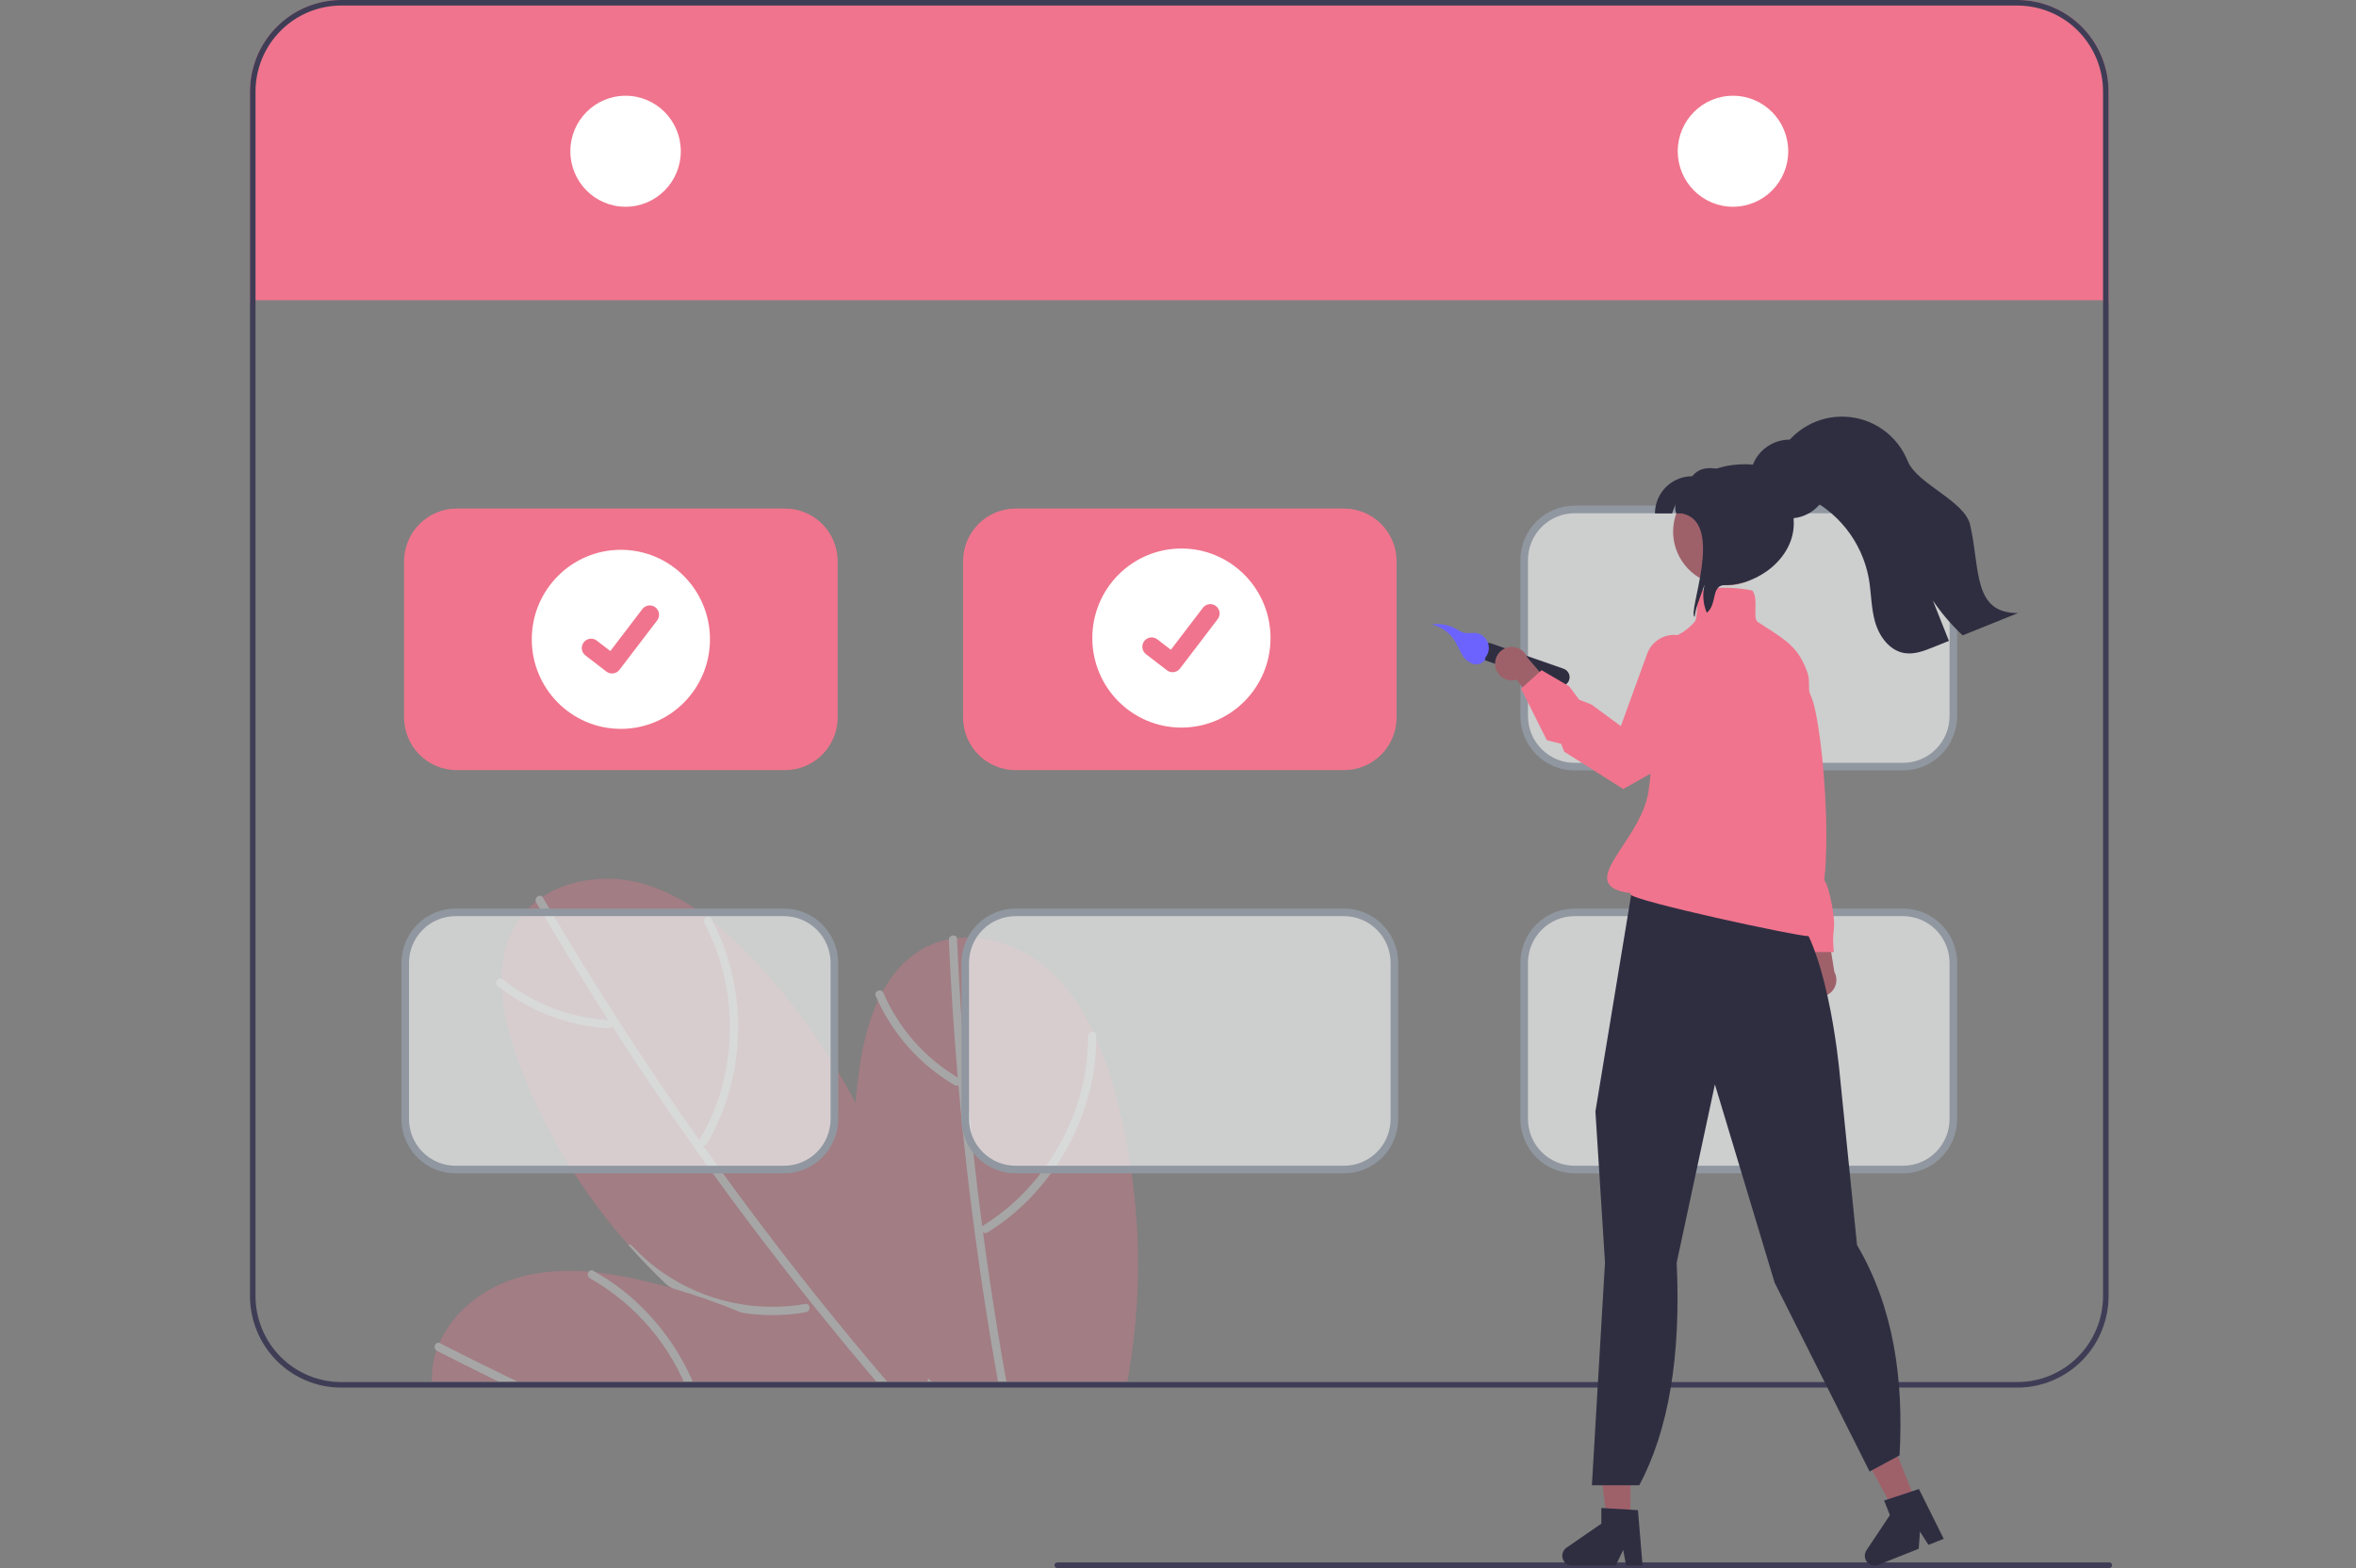 <svg width="311" height="207" viewBox="0 0 311 207" fill="none" xmlns="http://www.w3.org/2000/svg">
<rect x="0" y="0" width="311" height="207" fill="#808080" stroke="none"/>
<g clip-path="url(#clip0_60_1089)">
<g opacity="0.3">
<path d="M138.585 128.157C141.05 130.402 142.886 133.187 144.311 136.209V136.213C144.447 136.497 144.578 136.782 144.703 137.07V137.073L144.707 137.077L144.703 137.081V137.084L144.704 137.085L144.706 137.085L144.706 137.087L144.707 137.088V137.092L144.703 137.095C144.707 137.099 144.707 137.099 144.703 137.103L144.707 137.106L144.703 137.11V137.114C144.707 137.117 144.707 137.117 144.703 137.121V137.125C145.582 139.147 146.329 141.225 146.938 143.344C150.491 155.804 151.178 168.9 148.949 181.661C148.905 181.905 148.861 182.146 148.817 182.39H119.101C118.998 182.149 118.896 181.905 118.797 181.661C118.134 180.068 117.524 178.455 116.969 176.824C116.163 174.476 115.471 172.095 114.895 169.682C112.98 161.809 112.32 153.685 112.939 145.608C113.048 144.138 113.207 142.673 113.415 141.211C113.844 138.153 114.591 134.945 115.888 132.123V132.119C116.082 131.707 116.284 131.303 116.5 130.902C117.866 128.394 119.746 126.279 122.321 124.989C123.246 124.525 124.232 124.192 125.249 123.997H125.256C125.608 123.924 125.963 123.873 126.315 123.833C130.653 123.374 135.295 125.164 138.585 128.157Z" fill="#F0748D"/>
<path d="M126.315 123.833C126.324 123.869 126.329 123.906 126.329 123.943C126.604 130.187 127.012 136.423 127.553 142.651V142.662C127.557 142.687 127.557 142.709 127.56 142.735C128.117 149.129 128.815 155.51 129.652 161.877C129.689 162.147 129.726 162.413 129.759 162.679C130.349 167.083 131.003 171.478 131.722 175.865C132.041 177.801 132.373 179.733 132.719 181.661C132.763 181.905 132.803 182.146 132.851 182.39H131.741C131.693 182.146 131.653 181.902 131.609 181.661C130.466 175.238 129.468 168.793 128.616 162.326C128.396 160.7 128.188 159.071 127.993 157.441C127.421 152.731 126.928 148.014 126.513 143.289C126.483 142.943 126.454 142.6 126.425 142.254C125.908 136.206 125.516 130.15 125.249 124.085C125.247 124.055 125.25 124.026 125.256 123.997C125.307 123.414 126.187 123.29 126.315 123.833Z" fill="white"/>
<path d="M143.624 136.801C143.681 144.581 140.366 152.245 134.878 157.747C133.324 159.3 131.594 160.668 129.724 161.825C129.126 162.196 129.785 163.063 130.378 162.695C137.266 158.422 142.172 151.304 143.976 143.455C144.484 141.227 144.729 138.947 144.707 136.662C144.702 135.964 143.618 136.109 143.624 136.801Z" fill="white"/>
<path d="M114.895 169.682C114.998 169.715 115.09 169.775 115.163 169.855C115.236 169.935 115.286 170.032 115.309 170.138C115.778 171.921 116.455 173.643 117.324 175.27C118.586 177.647 120.225 179.805 122.178 181.661C122.277 181.759 122.376 181.854 122.479 181.945C122.64 182.099 122.805 182.244 122.974 182.39H121.376C121.127 182.157 120.882 181.913 120.647 181.661C119.237 180.196 118.003 178.572 116.969 176.824C116.163 174.476 115.471 172.095 114.895 169.682Z" fill="white"/>
<path d="M115.599 131.478C117.737 136.427 121.406 140.567 126.072 143.297C126.206 143.353 126.356 143.353 126.49 143.299C126.624 143.245 126.731 143.141 126.788 143.008C126.841 142.875 126.84 142.727 126.786 142.594C126.732 142.462 126.629 142.355 126.498 142.296C122.09 139.69 118.629 135.759 116.612 131.07C116.335 130.426 115.322 130.833 115.599 131.478Z" fill="white"/>
<path d="M84.483 116.561C87.714 117.406 90.641 119.028 93.312 121.044L93.316 121.048C93.565 121.234 93.818 121.427 94.059 121.628H94.063C95.796 123.027 97.435 124.539 98.969 126.152C104.523 131.95 109.226 138.5 112.939 145.608C118.808 156.788 122.277 169.285 122.475 181.661C122.479 181.756 122.479 181.851 122.479 181.945C122.483 182.095 122.483 182.244 122.483 182.39H105.831C105.377 182.153 104.922 181.909 104.472 181.661C98.656 178.445 93.263 174.523 88.417 169.985C88.296 169.875 88.176 169.762 88.058 169.649C86.249 167.943 84.525 166.155 82.889 164.283C76.527 157.084 71.576 148.764 68.289 139.753C67.241 136.847 66.402 133.661 66.237 130.563C66.212 130.107 66.201 129.655 66.204 129.199C66.245 126.345 66.922 123.607 68.6 121.27C69.204 120.434 69.921 119.683 70.729 119.039C71.011 118.813 71.3 118.606 71.597 118.405H71.601C75.228 115.992 80.17 115.43 84.483 116.561Z" fill="#F0748D"/>
<path d="M71.597 118.405H71.601C71.625 118.432 71.645 118.461 71.663 118.493C74.818 123.888 78.087 129.215 81.471 134.474C81.475 134.482 81.478 134.485 81.482 134.492C81.497 134.514 81.51 134.535 81.522 134.558C85.003 139.964 88.6 145.294 92.316 150.547C92.469 150.766 92.627 150.988 92.784 151.21C95.36 154.838 97.991 158.427 100.676 161.979C105.754 168.687 111.02 175.248 116.474 181.661C116.679 181.905 116.888 182.146 117.097 182.39H115.672C115.463 182.149 115.254 181.905 115.049 181.661C112.964 179.204 110.909 176.725 108.883 174.224C108.278 173.477 107.674 172.726 107.077 171.975C101.739 165.304 96.6 158.483 91.66 151.513V151.51C90.689 150.139 89.727 148.766 88.773 147.39C86.069 143.482 83.43 139.53 80.855 135.535C80.669 135.247 80.482 134.955 80.295 134.664C77.012 129.549 73.837 124.368 70.769 119.12C70.754 119.094 70.74 119.067 70.729 119.039C70.509 118.493 71.234 117.979 71.597 118.405Z" fill="white"/>
<path d="M92.98 121.887C96.663 128.75 97.305 137.069 95.014 144.478C94.363 146.572 93.47 148.583 92.353 150.471C91.997 151.076 92.985 151.54 93.339 150.94C97.443 143.972 98.465 135.401 96.399 127.617C95.808 125.408 94.961 123.276 93.874 121.263C93.544 120.647 92.652 121.276 92.98 121.887Z" fill="white"/>
<path d="M106.385 173.232C104.467 173.572 102.516 173.689 100.571 173.58C96.135 173.334 91.832 171.983 88.059 169.65C86.25 167.941 84.526 166.152 82.889 164.282C82.996 164.265 83.106 164.275 83.207 164.312C83.309 164.35 83.4 164.413 83.469 164.496C84.718 165.857 86.12 167.069 87.649 168.109C93.097 171.823 99.787 173.273 106.294 172.149C106.368 172.131 106.445 172.132 106.519 172.152C106.592 172.172 106.659 172.21 106.713 172.263C106.781 172.341 106.828 172.436 106.848 172.537C106.868 172.639 106.861 172.744 106.828 172.842C106.795 172.94 106.737 173.027 106.659 173.096C106.581 173.164 106.487 173.211 106.385 173.232Z" fill="white"/>
<path d="M65.678 130.126C69.881 133.52 75.063 135.491 80.47 135.752C80.614 135.739 80.747 135.67 80.84 135.561C80.934 135.451 80.98 135.309 80.969 135.165C80.954 135.023 80.884 134.892 80.774 134.799C80.664 134.707 80.523 134.66 80.379 134.669C75.26 134.398 70.359 132.517 66.383 129.296C65.838 128.854 65.131 129.683 65.678 130.126Z" fill="white"/>
<path d="M77.716 167.878H77.719C78.035 167.903 78.346 167.932 78.657 167.965H78.665C80.881 168.219 83.079 168.614 85.245 169.15C86.307 169.405 87.362 169.682 88.418 169.985C88.553 170.021 88.689 170.061 88.82 170.101H88.824C91.893 170.992 94.908 172.055 97.855 173.287C103.281 175.554 108.463 178.36 113.323 181.661C113.679 181.898 114.034 182.142 114.386 182.39H57.012C56.998 182.146 56.998 181.905 57.005 181.661C57.005 181.544 57.008 181.428 57.016 181.311C57.07 180.282 57.269 179.266 57.606 178.293C57.719 177.95 57.847 177.618 57.99 177.29C59.742 173.313 63.603 170.189 67.849 168.833C71.029 167.816 74.374 167.611 77.716 167.878Z" fill="#F0748D"/>
<path d="M57.99 177.29C58.026 177.299 58.061 177.312 58.093 177.33C60.976 178.807 63.874 180.25 66.787 181.661C67.289 181.905 67.794 182.149 68.296 182.39H65.805C65.307 182.149 64.808 181.906 64.31 181.661C62.09 180.571 59.88 179.463 57.679 178.336C57.653 178.324 57.629 178.309 57.606 178.293C57.122 177.957 57.452 177.126 57.99 177.29Z" fill="white"/>
<path d="M78.305 167.761C78.423 167.826 78.54 167.892 78.657 167.965C80.532 169.036 82.282 170.31 83.874 171.764C86.92 174.557 89.381 177.92 91.118 181.661C91.235 181.902 91.345 182.146 91.447 182.39H90.257C90.147 182.146 90.033 181.902 89.916 181.661C87.32 176.246 83.125 171.747 77.891 168.767C77.817 168.724 77.752 168.666 77.702 168.596C77.652 168.526 77.618 168.446 77.602 168.361C77.585 168.277 77.587 168.19 77.608 168.107C77.628 168.023 77.666 167.945 77.719 167.878C77.75 167.832 77.79 167.792 77.836 167.761C77.882 167.731 77.934 167.709 77.988 167.698C78.043 167.687 78.099 167.687 78.153 167.698C78.207 167.709 78.259 167.73 78.305 167.761Z" fill="white"/>
</g>
<path d="M278.339 12.09V39.934H277.61V39.638H33.729V39.934H33V12.09C33.003 8.885 34.272 5.811 36.527 3.545C38.782 1.278 41.84 0.003 45.03 0H266.309C269.499 0.003 272.557 1.278 274.812 3.545C277.067 5.811 278.336 8.885 278.339 12.09Z" fill="#F0748D"/>
<path d="M266.309 0H45.03C41.84 0.003 38.782 1.278 36.527 3.545C34.272 5.811 33.003 8.885 33 12.09V171.096C33.003 174.301 34.272 177.375 36.527 179.641C38.782 181.908 41.84 183.183 45.03 183.186H266.309C269.499 183.183 272.557 181.908 274.812 179.641C277.067 177.375 278.336 174.301 278.339 171.096V12.09C278.336 8.885 277.067 5.811 274.812 3.545C272.557 1.278 269.499 0.003 266.309 0ZM277.61 171.096C277.606 174.107 276.414 176.993 274.296 179.122C272.177 181.251 269.305 182.449 266.309 182.453H45.03C42.034 182.449 39.162 181.251 37.043 179.122C34.925 176.993 33.733 174.107 33.729 171.096V12.09C33.733 9.079 34.925 6.193 37.043 4.064C39.162 1.934 42.034 0.737 45.03 0.733H266.309C269.305 0.737 272.177 1.934 274.296 4.064C276.414 6.193 277.606 9.079 277.61 12.09V171.096Z" fill="#3F3D56"/>
<path d="M82.578 27.295C86.605 27.295 89.869 24.014 89.869 19.967C89.869 15.921 86.605 12.64 82.578 12.64C78.552 12.64 75.287 15.921 75.287 19.967C75.287 24.014 78.552 27.295 82.578 27.295Z" fill="white"/>
<path d="M228.761 27.295C232.788 27.295 236.052 24.014 236.052 19.967C236.052 15.921 232.788 12.64 228.761 12.64C224.734 12.64 221.47 15.921 221.47 19.967C221.47 24.014 224.734 27.295 228.761 27.295Z" fill="white"/>
<path d="M103.643 101.669H60.271C58.434 101.667 56.672 100.932 55.373 99.626C54.073 98.321 53.343 96.55 53.34 94.704V74.102C53.343 72.255 54.073 70.484 55.373 69.179C56.672 67.873 58.434 67.138 60.271 67.136H103.643C105.481 67.138 107.242 67.873 108.542 69.179C109.841 70.484 110.572 72.255 110.574 74.102V94.704C110.572 96.55 109.841 98.321 108.542 99.626C107.242 100.932 105.481 101.667 103.643 101.669Z" fill="#F0748D"/>
<path d="M177.427 101.669H134.054C132.217 101.667 130.455 100.932 129.156 99.626C127.857 98.321 127.126 96.55 127.124 94.704V74.102C127.126 72.255 127.857 70.484 129.156 69.179C130.455 67.873 132.217 67.138 134.054 67.136H177.427C179.264 67.138 181.026 67.873 182.325 69.179C183.624 70.484 184.355 72.255 184.357 74.102V94.704C184.355 96.55 183.624 98.321 182.325 99.626C181.026 100.932 179.264 101.667 177.427 101.669Z" fill="#F0748D"/>
<path d="M177.426 154.399H134.055C132.295 154.397 130.607 153.694 129.362 152.443C128.117 151.191 127.416 149.494 127.414 147.723V127.121C127.416 125.35 128.117 123.653 129.362 122.402C130.607 121.15 132.295 120.447 134.055 120.445H177.426C179.186 120.447 180.874 121.15 182.119 122.402C183.364 123.653 184.065 125.35 184.067 127.121V147.723C184.065 149.494 183.364 151.191 182.119 152.443C180.874 153.694 179.186 154.397 177.426 154.399Z" fill="#EFF0F0" fill-opacity="0.7" stroke="#9097A0"/>
<path d="M103.5 154.399H60.129C58.37 154.397 56.682 153.694 55.437 152.443C54.191 151.191 53.49 149.494 53.488 147.723V127.121C53.49 125.35 54.191 123.653 55.437 122.402C56.682 121.15 58.369 120.447 60.129 120.445H103.501C105.261 120.447 106.948 121.15 108.193 122.402C109.439 123.653 110.14 125.35 110.142 127.121V147.723C110.14 149.494 109.439 151.191 108.193 152.443C106.948 153.694 105.26 154.397 103.5 154.399Z" fill="#EFF0F0" fill-opacity="0.7" stroke="#9097A0"/>
<path d="M251.21 154.399H207.839C206.079 154.397 204.391 153.694 203.146 152.443C201.9 151.191 201.2 149.494 201.197 147.723V127.121C201.2 125.35 201.9 123.653 203.146 122.402C204.391 121.15 206.078 120.447 207.838 120.445H251.21C252.97 120.447 254.657 121.15 255.903 122.402C257.148 123.653 257.849 125.35 257.851 127.121V147.723C257.849 149.494 257.148 151.191 255.903 152.443C254.657 153.694 252.97 154.397 251.21 154.399Z" fill="#EFF0F0" fill-opacity="0.7" stroke="#9097A0"/>
<path d="M251.21 101.21H207.839C206.079 101.208 204.391 100.505 203.146 99.253C201.9 98.002 201.2 96.305 201.197 94.534V73.932C201.2 72.161 201.9 70.464 203.146 69.212C204.391 67.961 206.078 67.257 207.838 67.255H251.21C252.97 67.257 254.657 67.961 255.903 69.212C257.148 70.464 257.849 72.161 257.851 73.932V94.533C257.849 96.304 257.148 98.002 255.903 99.253C254.657 100.505 252.97 101.208 251.21 101.21Z" fill="#EFF0F0" fill-opacity="0.7" stroke="#9097A0"/>
<path d="M81.957 96.222C88.453 96.222 93.718 90.93 93.718 84.403C93.718 77.875 88.453 72.583 81.957 72.583C75.462 72.583 70.196 77.875 70.196 84.403C70.196 90.93 75.462 96.222 81.957 96.222Z" fill="white"/>
<path d="M80.791 88.912C80.527 88.912 80.269 88.826 80.058 88.666L80.044 88.657L77.281 86.53C77.152 86.431 77.045 86.308 76.964 86.168C76.883 86.028 76.83 85.873 76.809 85.712C76.788 85.551 76.798 85.388 76.84 85.231C76.882 85.075 76.954 84.928 77.052 84.799C77.15 84.67 77.272 84.562 77.412 84.481C77.552 84.4 77.706 84.347 77.866 84.326C78.026 84.305 78.188 84.316 78.344 84.358C78.5 84.4 78.646 84.472 78.774 84.571L80.564 85.95L84.795 80.405C84.893 80.277 85.016 80.169 85.155 80.088C85.295 80.007 85.449 79.954 85.609 79.933C85.769 79.912 85.931 79.922 86.087 79.964C86.243 80.006 86.389 80.078 86.517 80.177L86.49 80.213L86.517 80.177C86.775 80.377 86.944 80.671 86.987 80.995C87.029 81.32 86.942 81.648 86.745 81.908L81.768 88.43C81.653 88.58 81.505 88.702 81.336 88.785C81.166 88.869 80.98 88.912 80.791 88.912Z" fill="#F0748D"/>
<path d="M155.951 96.053C162.446 96.053 167.712 90.761 167.712 84.233C167.712 77.705 162.446 72.413 155.951 72.413C149.455 72.413 144.19 77.705 144.19 84.233C144.19 90.761 149.455 96.053 155.951 96.053Z" fill="white"/>
<path d="M154.785 88.742C154.52 88.742 154.263 88.656 154.051 88.497L154.038 88.487L151.274 86.36C151.015 86.161 150.846 85.867 150.803 85.543C150.761 85.218 150.848 84.89 151.046 84.63C151.244 84.37 151.537 84.2 151.86 84.157C152.183 84.114 152.509 84.202 152.768 84.401L154.558 85.781L158.788 80.236C158.887 80.107 159.009 79.999 159.149 79.918C159.288 79.837 159.442 79.784 159.602 79.763C159.762 79.742 159.925 79.752 160.08 79.794C160.236 79.836 160.382 79.909 160.51 80.007L160.484 80.043L160.511 80.008C160.769 80.207 160.938 80.501 160.98 80.826C161.023 81.15 160.936 81.478 160.738 81.738L155.762 88.26C155.647 88.41 155.499 88.532 155.329 88.616C155.16 88.699 154.974 88.742 154.785 88.742Z" fill="#F0748D"/>
<path d="M278.444 207H139.552C139.455 207 139.363 206.961 139.294 206.893C139.226 206.824 139.188 206.731 139.188 206.634C139.188 206.537 139.226 206.443 139.294 206.375C139.363 206.306 139.455 206.267 139.552 206.267H278.444C278.541 206.267 278.633 206.306 278.702 206.375C278.77 206.443 278.808 206.537 278.808 206.634C278.808 206.731 278.77 206.824 278.702 206.893C278.633 206.961 278.541 207 278.444 207Z" fill="#3F3D56"/>
<path d="M238.569 130.86C238.352 130.624 238.189 130.343 238.092 130.037C237.996 129.73 237.967 129.407 238.009 129.089C238.05 128.77 238.162 128.465 238.334 128.194C238.507 127.923 238.736 127.694 239.007 127.521L237.207 119.928L241.016 121.32L242.142 128.317C242.401 128.791 242.477 129.344 242.356 129.871C242.235 130.398 241.925 130.862 241.485 131.175C241.045 131.489 240.505 131.63 239.967 131.572C239.43 131.514 238.932 131.26 238.569 130.86Z" fill="#9E616A"/>
<path d="M229.409 99.04L230.938 102.97C230.938 102.97 230.283 106.901 231.375 107.775C232.467 108.648 232.03 108.648 232.03 109.303C232.068 109.773 232.204 110.23 232.429 110.644C232.655 111.058 232.966 111.42 233.34 111.706C234.214 112.361 238.145 125.682 238.145 125.682H242.076C241.949 124.667 241.949 123.64 242.076 122.625C242.294 121.096 241.42 117.165 240.984 116.51C240.547 115.855 240.984 114.981 240.984 113.671C240.984 112.361 240.11 111.706 240.11 109.522C240.11 107.338 237.49 90.304 237.708 88.339C237.926 86.374 235.524 84.626 235.524 84.626H233.34L229.409 99.04Z" fill="#F0748D"/>
<path d="M215.228 201.437H212.202L210.762 189.765H215.228V201.437Z" fill="#9E616A"/>
<path d="M216.215 199.365L211.381 199.076V201.147L206.784 204.322C206.557 204.479 206.386 204.704 206.296 204.965C206.206 205.225 206.202 205.508 206.284 205.772C206.366 206.035 206.531 206.265 206.753 206.429C206.975 206.592 207.244 206.68 207.52 206.68H213.275L214.267 204.631L214.655 206.68H216.825L216.215 199.365Z" fill="#2F2E41"/>
<path d="M253.154 198.866L250.342 199.985L244.688 189.674L248.837 188.022L253.154 198.866Z" fill="#9E616A"/>
<path d="M253.305 196.576L248.707 198.096L249.473 200.02L246.376 204.669C246.223 204.899 246.148 205.171 246.161 205.447C246.173 205.722 246.274 205.987 246.448 206.201C246.622 206.415 246.859 206.569 247.126 206.638C247.393 206.708 247.675 206.691 247.932 206.588L253.279 204.46L253.443 202.189L254.561 203.95L256.577 203.147L253.305 196.576Z" fill="#2F2E41"/>
<path d="M221.327 166.706L226.373 143.158L234.253 169.322L246.729 194.132L246.796 194.264L250.748 192.136C251.306 182.062 249.981 172.622 245.136 164.367L242.841 141.71C242.771 140.936 241.06 122.761 235.641 119.537L234.054 115.919L218.269 112.02L218.211 112.085C216.694 113.791 215.691 115.893 215.32 118.146L210.603 146.719L210.601 146.735L211.865 166.668L210.136 196.076H216.395C220.267 188.789 221.911 179 221.327 166.706Z" fill="#2F2E41"/>
<path d="M206.402 88.284L196.833 84.936C196.536 84.833 196.211 84.852 195.928 84.989C195.646 85.126 195.429 85.369 195.325 85.665C195.222 85.962 195.24 86.287 195.375 86.57C195.511 86.853 195.753 87.071 196.049 87.175L205.618 90.523C205.915 90.626 206.24 90.606 206.523 90.47C206.805 90.333 207.022 90.09 207.126 89.794C207.23 89.497 207.212 89.172 207.076 88.889C206.94 88.606 206.698 88.388 206.402 88.284Z" fill="#2F2E41"/>
<path d="M196.12 86.871C195.933 87.519 195.125 87.833 194.473 87.66C193.828 87.439 193.292 86.981 192.973 86.377C192.623 85.801 192.382 85.163 192.022 84.593C191.33 83.509 190.248 82.733 189 82.426C190.112 82.279 191.242 82.493 192.224 83.036C192.569 83.273 192.95 83.453 193.353 83.569C193.783 83.591 194.213 83.586 194.642 83.552C195.021 83.571 195.386 83.698 195.695 83.918C196.004 84.138 196.243 84.442 196.385 84.794C196.527 85.145 196.566 85.53 196.496 85.903C196.426 86.276 196.252 86.621 195.993 86.898" fill="#6C63FF"/>
<path d="M197.372 87.901C197.412 88.22 197.521 88.525 197.693 88.797C197.864 89.069 198.092 89.299 198.363 89.473C198.633 89.647 198.937 89.759 199.256 89.802C199.574 89.845 199.897 89.818 200.204 89.722L204.841 95.999L206.237 92.192L201.62 86.815C201.425 86.311 201.052 85.895 200.572 85.648C200.092 85.4 199.537 85.337 199.013 85.471C198.49 85.605 198.033 85.926 197.731 86.374C197.428 86.822 197.3 87.365 197.372 87.901Z" fill="#9E616A"/>
<path d="M238.706 123.585C239.131 123.585 239.373 123.502 239.466 123.323C239.603 123.06 239.365 122.718 239.09 122.321C238.897 122.044 238.336 121.494 238.612 121.46C242.799 120.949 240.789 95.133 238.975 91.72C238.606 91.027 238.996 89.963 238.581 88.787C237.447 85.573 235.898 84.585 232.814 82.618C232.564 82.459 232.303 82.292 232.032 82.118C231.682 81.892 231.701 81.145 231.722 80.354C231.745 79.475 231.768 78.566 231.338 77.998L231.31 77.961L231.265 77.95C230.223 77.709 226.719 77.262 224.644 77.953L224.615 77.963L224.594 77.984C224.101 78.477 224.056 79.432 224.012 80.355C223.977 81.114 223.943 81.829 223.664 82.14C221.532 84.517 219.114 84.47 219.09 84.47L218.97 84.466L218.958 84.585C217.463 87.431 218.633 97.997 217.594 104.561C216.539 111.229 207.524 116.905 215.243 117.913C215.226 117.938 215.217 117.968 215.216 117.999C215.215 118.029 215.223 118.059 215.238 118.086C215.704 118.957 237.104 123.585 238.706 123.585Z" fill="#F0748D"/>
<path d="M214.271 104.165L218.439 101.82C225.708 96.782 227.498 92.781 227.722 90.311C227.961 87.675 226.557 86.233 226.497 86.173L226.464 86.15L222.707 84.23C222.229 83.986 221.706 83.846 221.17 83.82C220.635 83.794 220.1 83.882 219.601 84.078C219.103 84.275 218.651 84.575 218.277 84.958C217.903 85.342 217.615 85.801 217.432 86.305L213.956 95.864L210.103 93.022L208.459 92.374L207.133 90.601L203.491 88.477L200.786 90.912L204.188 97.717L206.079 98.198L206.48 99.231L206.515 99.254L214.271 104.165Z" fill="#F0748D"/>
<path d="M221.731 73.582C222.505 74.997 223.737 76.106 225.226 76.727C226.714 77.347 228.369 77.443 229.919 76.997C231.468 76.552 232.82 75.592 233.751 74.275C234.682 72.959 235.137 71.364 235.041 69.755C234.945 68.145 234.304 66.616 233.223 65.42C232.142 64.224 230.686 63.431 229.094 63.173C227.502 62.914 225.87 63.206 224.466 63.999C223.063 64.792 221.971 66.04 221.371 67.537C221.338 67.618 221.309 67.699 221.28 67.784C220.941 68.727 220.805 69.732 220.883 70.731C220.961 71.731 221.25 72.703 221.731 73.582Z" fill="#9E616A"/>
<path d="M220.711 67.784C221.017 66.929 220.883 67.374 221.192 66.523C221.093 66.942 221.123 67.382 221.28 67.784H229.729V62.872C227.254 61.891 224.834 61.056 223.372 62.872C222.069 62.872 220.82 63.389 219.899 64.311C218.978 65.232 218.46 66.481 218.46 67.784H220.711Z" fill="#2F2E41"/>
<path d="M223.706 81.437C223.713 81.346 223.723 81.252 223.736 81.161C223.849 80.494 224.033 79.841 224.285 79.212C224.528 78.527 224.775 77.838 225.022 77.153C224.704 78.397 224.801 79.711 225.298 80.895C226.724 79.784 225.824 77.243 227.689 77.243C232.172 77.243 236.785 73.608 236.785 69.122C236.785 64.639 234.862 61.287 230.379 61.287C225.893 61.287 222.254 63.34 222.167 67.823C227.689 69.122 222.664 80.983 223.706 81.437Z" fill="#2F2E41"/>
<path d="M236.225 68.435C233.354 68.435 231.027 66.108 231.027 63.237C231.027 60.367 233.354 58.04 236.225 58.04C239.095 58.04 241.423 60.367 241.423 63.237C241.423 66.108 239.095 68.435 236.225 68.435Z" fill="#2F2E41"/>
<path d="M234.482 63.439C235.372 64.475 236.766 64.878 238.023 65.417C240.242 66.391 242.19 67.891 243.698 69.787C245.206 71.683 246.228 73.919 246.677 76.3C247.025 78.24 246.979 80.247 247.528 82.138C248.074 84.028 249.425 85.883 251.365 86.211C252.677 86.436 253.993 85.929 255.227 85.428C255.906 85.156 256.585 84.882 257.264 84.607C256.556 82.83 255.849 81.053 255.143 79.276C256.277 80.953 257.597 82.497 259.077 83.879C261.51 82.898 263.945 81.917 266.383 80.936C260.386 80.959 261.409 75.137 260.068 69.296C259.33 66.087 253.051 63.913 251.819 60.86C251.154 59.203 250.028 57.773 248.575 56.736C247.122 55.7 245.402 55.101 243.62 55.012C241.837 54.922 240.066 55.345 238.516 56.231C236.967 57.116 235.703 58.427 234.875 60.009C233.644 60.499 233.608 62.416 234.482 63.439Z" fill="#2F2E41"/>
</g>
<defs>
<clipPath id="clip0_60_1089">
<rect width="311" height="207" fill="white"/>
</clipPath>
</defs>
</svg>
